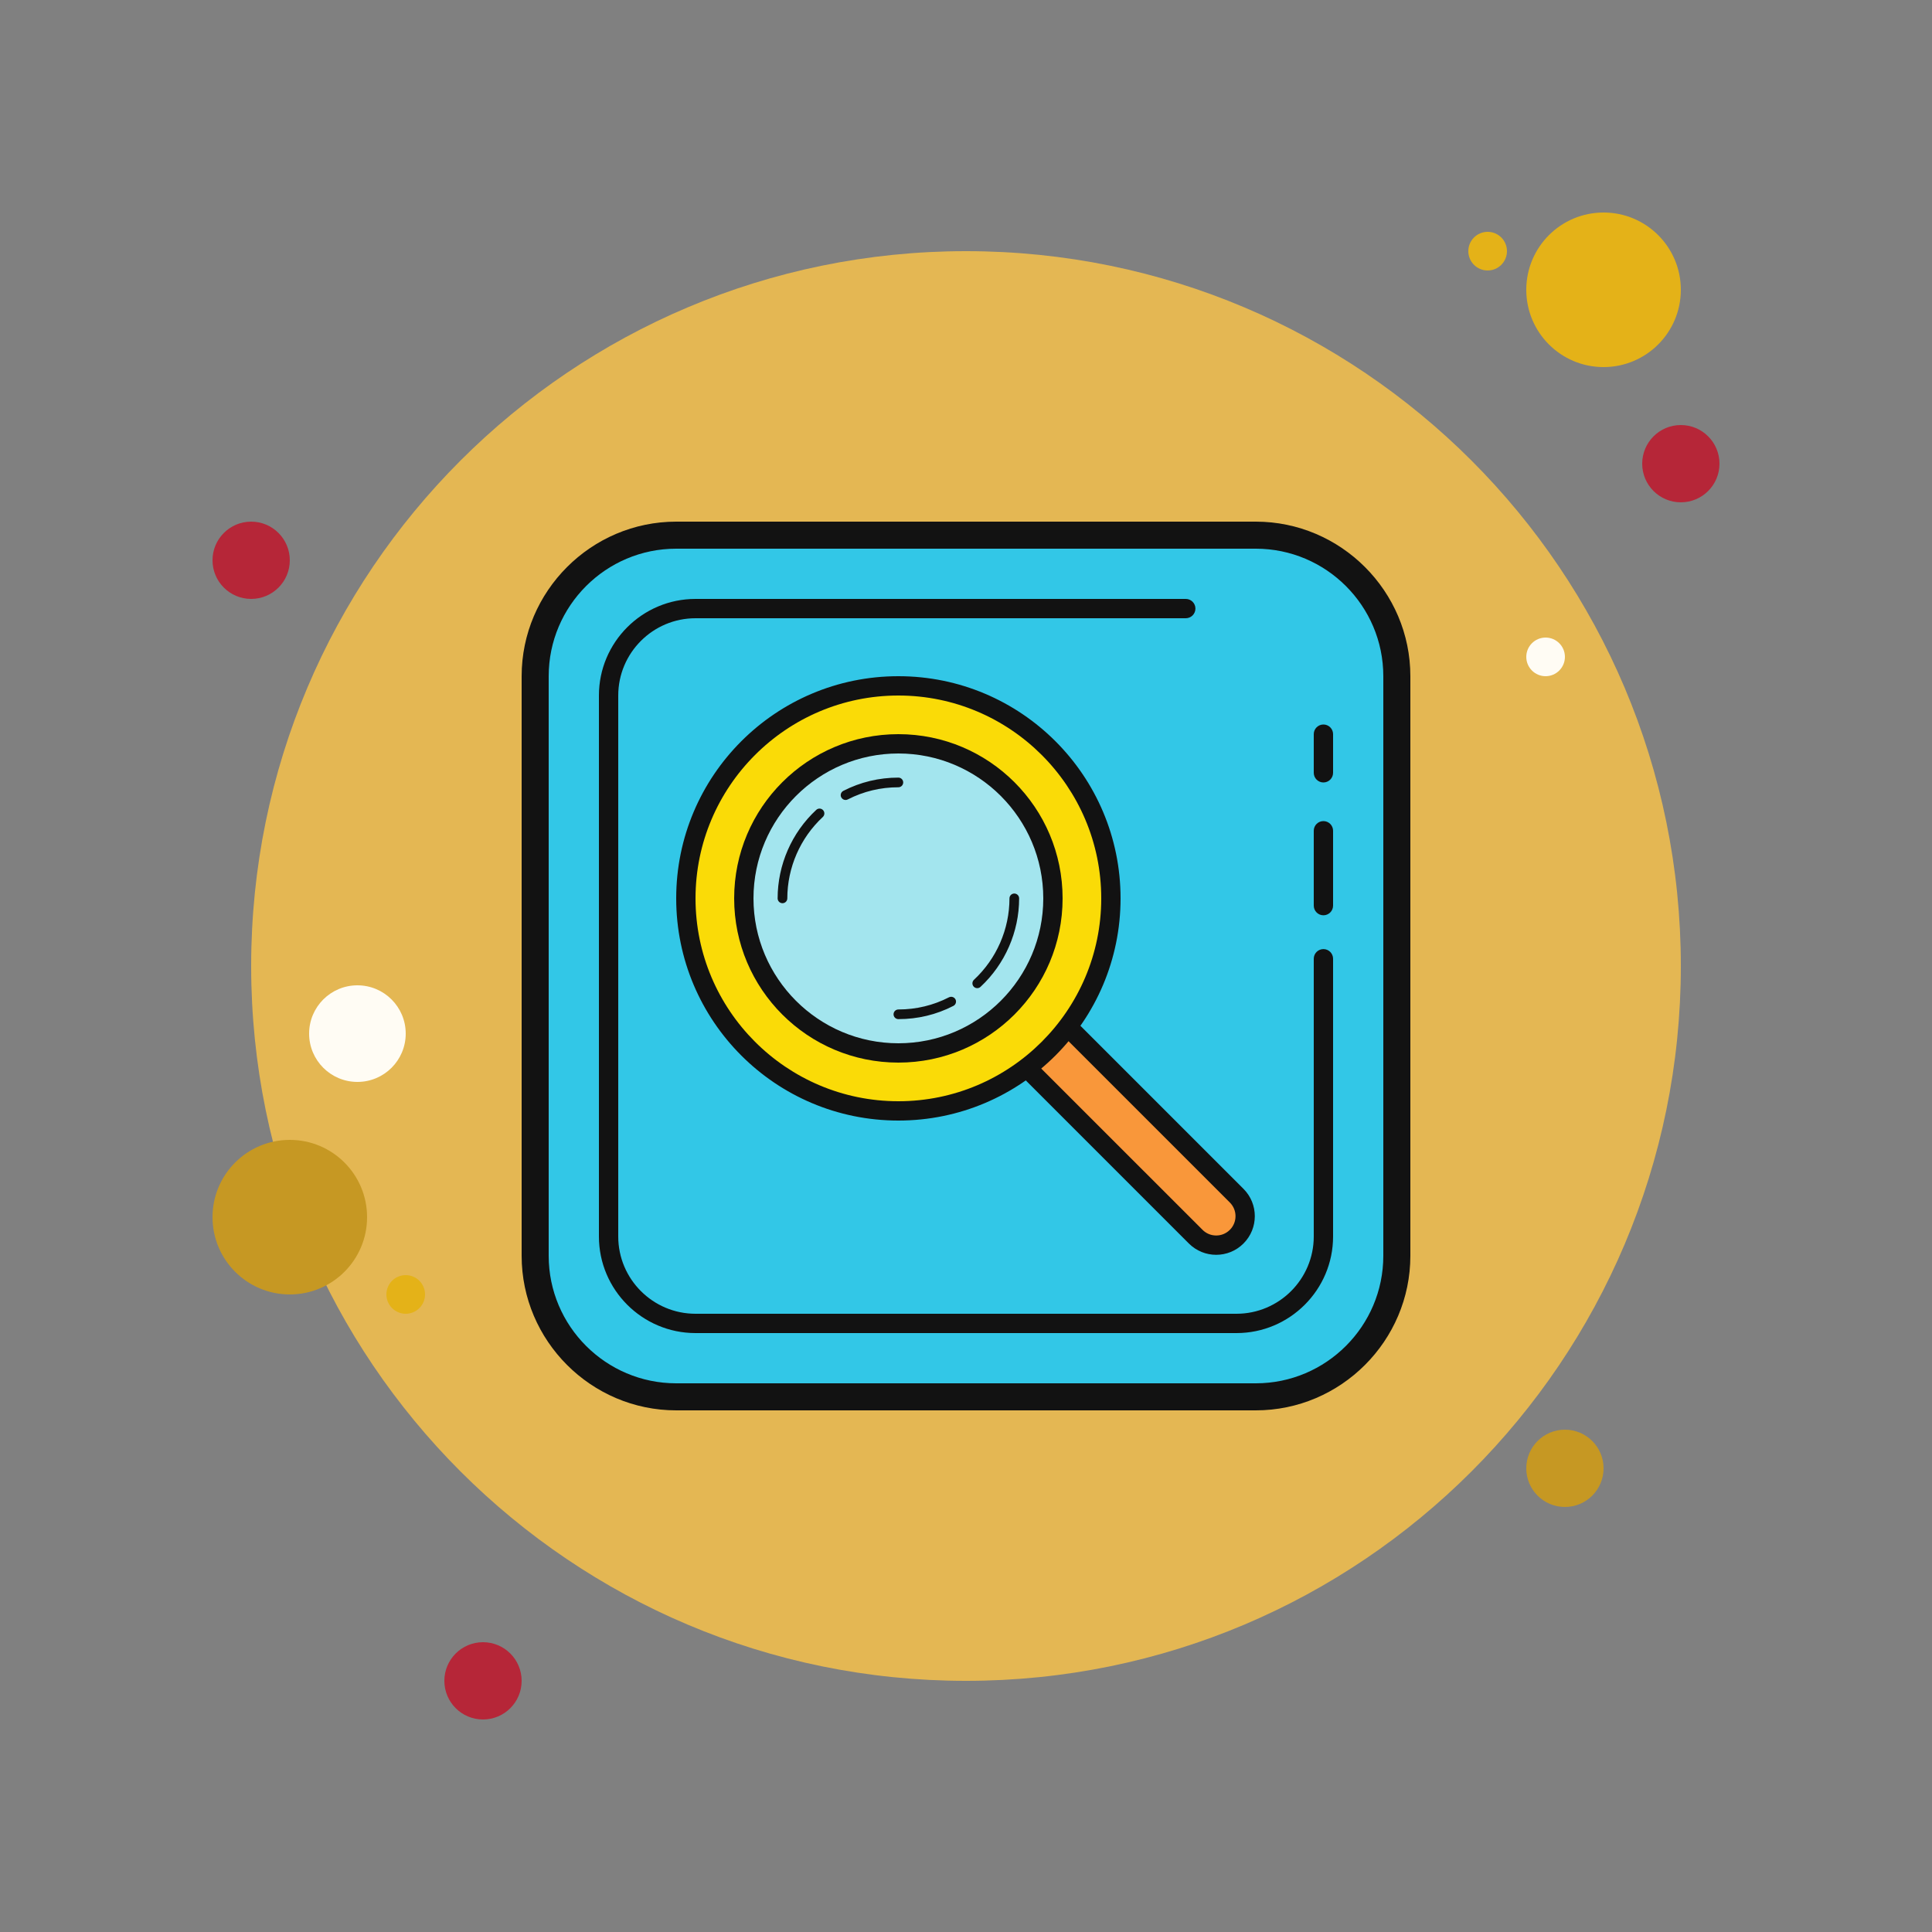 <svg xmlns="http://www.w3.org/2000/svg" xmlns:xlink="http://www.w3.org/1999/xlink" viewBox="0,0,256,256" width="50px" height="50px"><rect x="0" y="0" width="256" height="256" fill="#808080" stroke="none"/><g fill="none" fill-rule="nonzero" stroke="none" stroke-width="1" stroke-linecap="butt" stroke-linejoin="miter" stroke-miterlimit="10" stroke-dasharray="" stroke-dashoffset="0" font-family="none" font-weight="none" font-size="none" text-anchor="none" style="mix-blend-mode: normal"><g transform="scale(2.56,2.56)"><path d="M13,27c-1.105,0 -2,0.895 -2,2c0,1.105 0.895,2 2,2c1.105,0 2,-0.895 2,-2c0,-1.105 -0.895,-2 -2,-2z" fill="#b62638"></path><path d="M77,12c-0.552,0 -1,0.448 -1,1c0,0.552 0.448,1 1,1c0.552,0 1,-0.448 1,-1c0,-0.552 -0.448,-1 -1,-1z" fill="#e4b218"></path><path d="M50,13c-20.435,0 -37,16.565 -37,37c0,20.435 16.565,37 37,37c20.435,0 37,-16.565 37,-37c0,-20.435 -16.565,-37 -37,-37z" fill="#e4b753"></path><path d="M83,11c-2.209,0 -4,1.791 -4,4c0,2.209 1.791,4 4,4c2.209,0 4,-1.791 4,-4c0,-2.209 -1.791,-4 -4,-4z" fill="#e4b218"></path><path d="M87,22c-1.105,0 -2,0.895 -2,2c0,1.105 0.895,2 2,2c1.105,0 2,-0.895 2,-2c0,-1.105 -0.895,-2 -2,-2z" fill="#b62638"></path><path d="M81,74c-1.105,0 -2,0.895 -2,2c0,1.105 0.895,2 2,2c1.105,0 2,-0.895 2,-2c0,-1.105 -0.895,-2 -2,-2zM15,59c-2.209,0 -4,1.791 -4,4c0,2.209 1.791,4 4,4c2.209,0 4,-1.791 4,-4c0,-2.209 -1.791,-4 -4,-4z" fill="#c69823"></path><path d="M25,85c-1.105,0 -2,0.895 -2,2c0,1.105 0.895,2 2,2c1.105,0 2,-0.895 2,-2c0,-1.105 -0.895,-2 -2,-2z" fill="#b62638"></path><path d="M18.5,51c-1.381,0 -2.5,1.119 -2.5,2.5c0,1.381 1.119,2.5 2.5,2.5c1.381,0 2.5,-1.119 2.5,-2.5c0,-1.381 -1.119,-2.5 -2.5,-2.5z" fill="#fffcf4"></path><path d="M21,66c-0.552,0 -1,0.448 -1,1c0,0.552 0.448,1 1,1c0.552,0 1,-0.448 1,-1c0,-0.552 -0.448,-1 -1,-1z" fill="#e4b218"></path><path d="M80,33c-0.552,0 -1,0.448 -1,1c0,0.552 0.448,1 1,1c0.552,0 1,-0.448 1,-1c0,-0.552 -0.448,-1 -1,-1z" fill="#fffcf4"></path><path d="M35,72.3c-4.025,0 -7.3,-3.274 -7.3,-7.3v-30c0,-4.025 3.274,-7.3 7.3,-7.3h30c4.025,0 7.3,3.274 7.3,7.3v30c0,4.025 -3.274,7.3 -7.3,7.3z" fill="#32c7e7"></path><path d="M65,28.4c3.639,0 6.6,2.961 6.6,6.6v30c0,3.639 -2.961,6.6 -6.6,6.6h-30c-3.639,0 -6.6,-2.961 -6.6,-6.6v-30c0,-3.639 2.961,-6.6 6.6,-6.6h30M65,27h-30c-4.4,0 -8,3.6 -8,8v30c0,4.4 3.6,8 8,8h30c4.4,0 8,-3.6 8,-8v-30c0,-4.4 -3.6,-8 -8,-8z" fill="#121212"></path><g fill="#121212"><path d="M68.5,47.375c-0.276,0 -0.5,-0.224 -0.5,-0.5v-3.875c0,-0.276 0.224,-0.5 0.5,-0.5c0.276,0 0.5,0.224 0.5,0.5v3.875c0,0.276 -0.224,0.5 -0.5,0.5z"></path></g><g fill="#121212"><path d="M68.5,40.5c-0.276,0 -0.5,-0.224 -0.5,-0.5v-2c0,-0.276 0.224,-0.5 0.5,-0.5c0.276,0 0.5,0.224 0.5,0.5v2c0,0.276 -0.224,0.5 -0.5,0.5z"></path></g><g><path d="M62.95,64.449c-0.401,0 -0.777,-0.155 -1.061,-0.438l-9.899,-9.899c-0.585,-0.585 -0.585,-1.537 0,-2.122c0.283,-0.283 0.66,-0.438 1.061,-0.438c0.401,0 0.777,0.155 1.061,0.438l9.899,9.899c0.585,0.585 0.585,1.537 0,2.122c-0.284,0.283 -0.66,0.438 -1.061,0.438z" fill="#f9973a"></path><path d="M53.05,52.05c0.267,0 0.518,0.104 0.707,0.293l9.9,9.899c0.189,0.189 0.293,0.44 0.293,0.707c0,0.267 -0.104,0.518 -0.293,0.707c-0.189,0.189 -0.44,0.293 -0.707,0.293c-0.267,0 -0.518,-0.104 -0.707,-0.293l-9.9,-9.899c-0.189,-0.189 -0.293,-0.44 -0.293,-0.707c0,-0.267 0.104,-0.518 0.293,-0.707c0.189,-0.189 0.44,-0.293 0.707,-0.293M53.05,51.05c-0.512,0 -1.024,0.195 -1.414,0.586c-0.781,0.781 -0.781,2.047 0,2.828l9.899,9.899c0.391,0.391 0.902,0.586 1.414,0.586c0.512,0 1.024,-0.195 1.414,-0.586c0.781,-0.781 0.781,-2.047 0,-2.828l-9.899,-9.899c-0.39,-0.39 -0.902,-0.586 -1.414,-0.586z" fill="#121212"></path></g><g fill="#121212"><path d="M64,69h-28c-2.757,0 -5,-2.243 -5,-5v-28c0,-2.757 2.243,-5 5,-5h25.375c0.276,0 0.5,0.224 0.5,0.5c0,0.276 -0.224,0.5 -0.5,0.5h-25.375c-2.206,0 -4,1.794 -4,4v28c0,2.206 1.794,4 4,4h28c2.206,0 4,-1.794 4,-4v-14.375c0,-0.276 0.224,-0.5 0.5,-0.5c0.276,0 0.5,0.224 0.5,0.5v14.375c0,2.757 -2.243,5 -5,5z"></path></g><g><path d="M46.5,35.5c-6.075,0 -11,4.925 -11,11c0,6.075 4.925,11 11,11c6.075,0 11,-4.925 11,-11c0,-6.075 -4.925,-11 -11,-11z" fill="#fadb07"></path><path d="M46.5,36c5.79,0 10.5,4.71 10.5,10.5c0,5.79 -4.71,10.5 -10.5,10.5c-5.79,0 -10.5,-4.71 -10.5,-10.5c0,-5.79 4.71,-10.5 10.5,-10.5M46.5,35c-6.351,0 -11.5,5.149 -11.5,11.5c0,6.351 5.149,11.5 11.5,11.5c6.351,0 11.5,-5.149 11.5,-11.5c0,-6.351 -5.149,-11.5 -11.5,-11.5z" fill="#121212"></path></g><g><path d="M46.5,38.5c-4.418,0 -8,3.582 -8,8c0,4.418 3.582,8 8,8c4.418,0 8,-3.582 8,-8c0,-4.418 -3.582,-8 -8,-8z" fill="#a3e5ee"></path><path d="M46.5,39c4.136,0 7.5,3.364 7.5,7.5c0,4.136 -3.364,7.5 -7.5,7.5c-4.136,0 -7.5,-3.364 -7.5,-7.5c0,-4.136 3.364,-7.5 7.5,-7.5M46.5,38c-4.694,0 -8.5,3.806 -8.5,8.5c0,4.694 3.806,8.5 8.5,8.5c4.694,0 8.5,-3.806 8.5,-8.5c0,-4.694 -3.806,-8.5 -8.5,-8.5z" fill="#121212"></path></g><g fill="#121212"><path d="M40.5,46.75c-0.138,0 -0.25,-0.112 -0.25,-0.25c0,-1.732 0.729,-3.401 1.999,-4.581c0.1,-0.093 0.259,-0.089 0.353,0.014c0.094,0.101 0.088,0.259 -0.013,0.354c-1.168,1.084 -1.838,2.62 -1.838,4.214c-0.001,0.137 -0.113,0.249 -0.251,0.249z"></path></g><g fill="#121212"><path d="M43.766,41.407c-0.091,0 -0.178,-0.05 -0.223,-0.136c-0.063,-0.123 -0.014,-0.273 0.109,-0.337c0.887,-0.454 1.845,-0.685 2.848,-0.685c0.138,0 0.25,0.112 0.25,0.25c0,0.138 -0.112,0.25 -0.25,0.25c-0.923,0 -1.804,0.212 -2.62,0.63c-0.036,0.019 -0.075,0.028 -0.114,0.028z"></path></g><g fill="#121212"><path d="M50.582,51.147c-0.067,0 -0.134,-0.026 -0.183,-0.08c-0.094,-0.101 -0.088,-0.259 0.013,-0.354c1.168,-1.084 1.838,-2.62 1.838,-4.214c0,-0.138 0.112,-0.25 0.25,-0.25c0.138,0 0.25,0.112 0.25,0.25c0,1.732 -0.729,3.401 -1.999,4.581c-0.047,0.045 -0.108,0.067 -0.169,0.067z"></path></g><g fill="#121212"><path d="M46.5,52.75c-0.138,0 -0.25,-0.112 -0.25,-0.25c0,-0.138 0.112,-0.25 0.25,-0.25c0.923,0 1.804,-0.212 2.62,-0.63c0.122,-0.06 0.273,-0.013 0.336,0.108c0.063,0.123 0.014,0.273 -0.109,0.337c-0.886,0.455 -1.845,0.685 -2.847,0.685z"></path></g></g></g></svg>